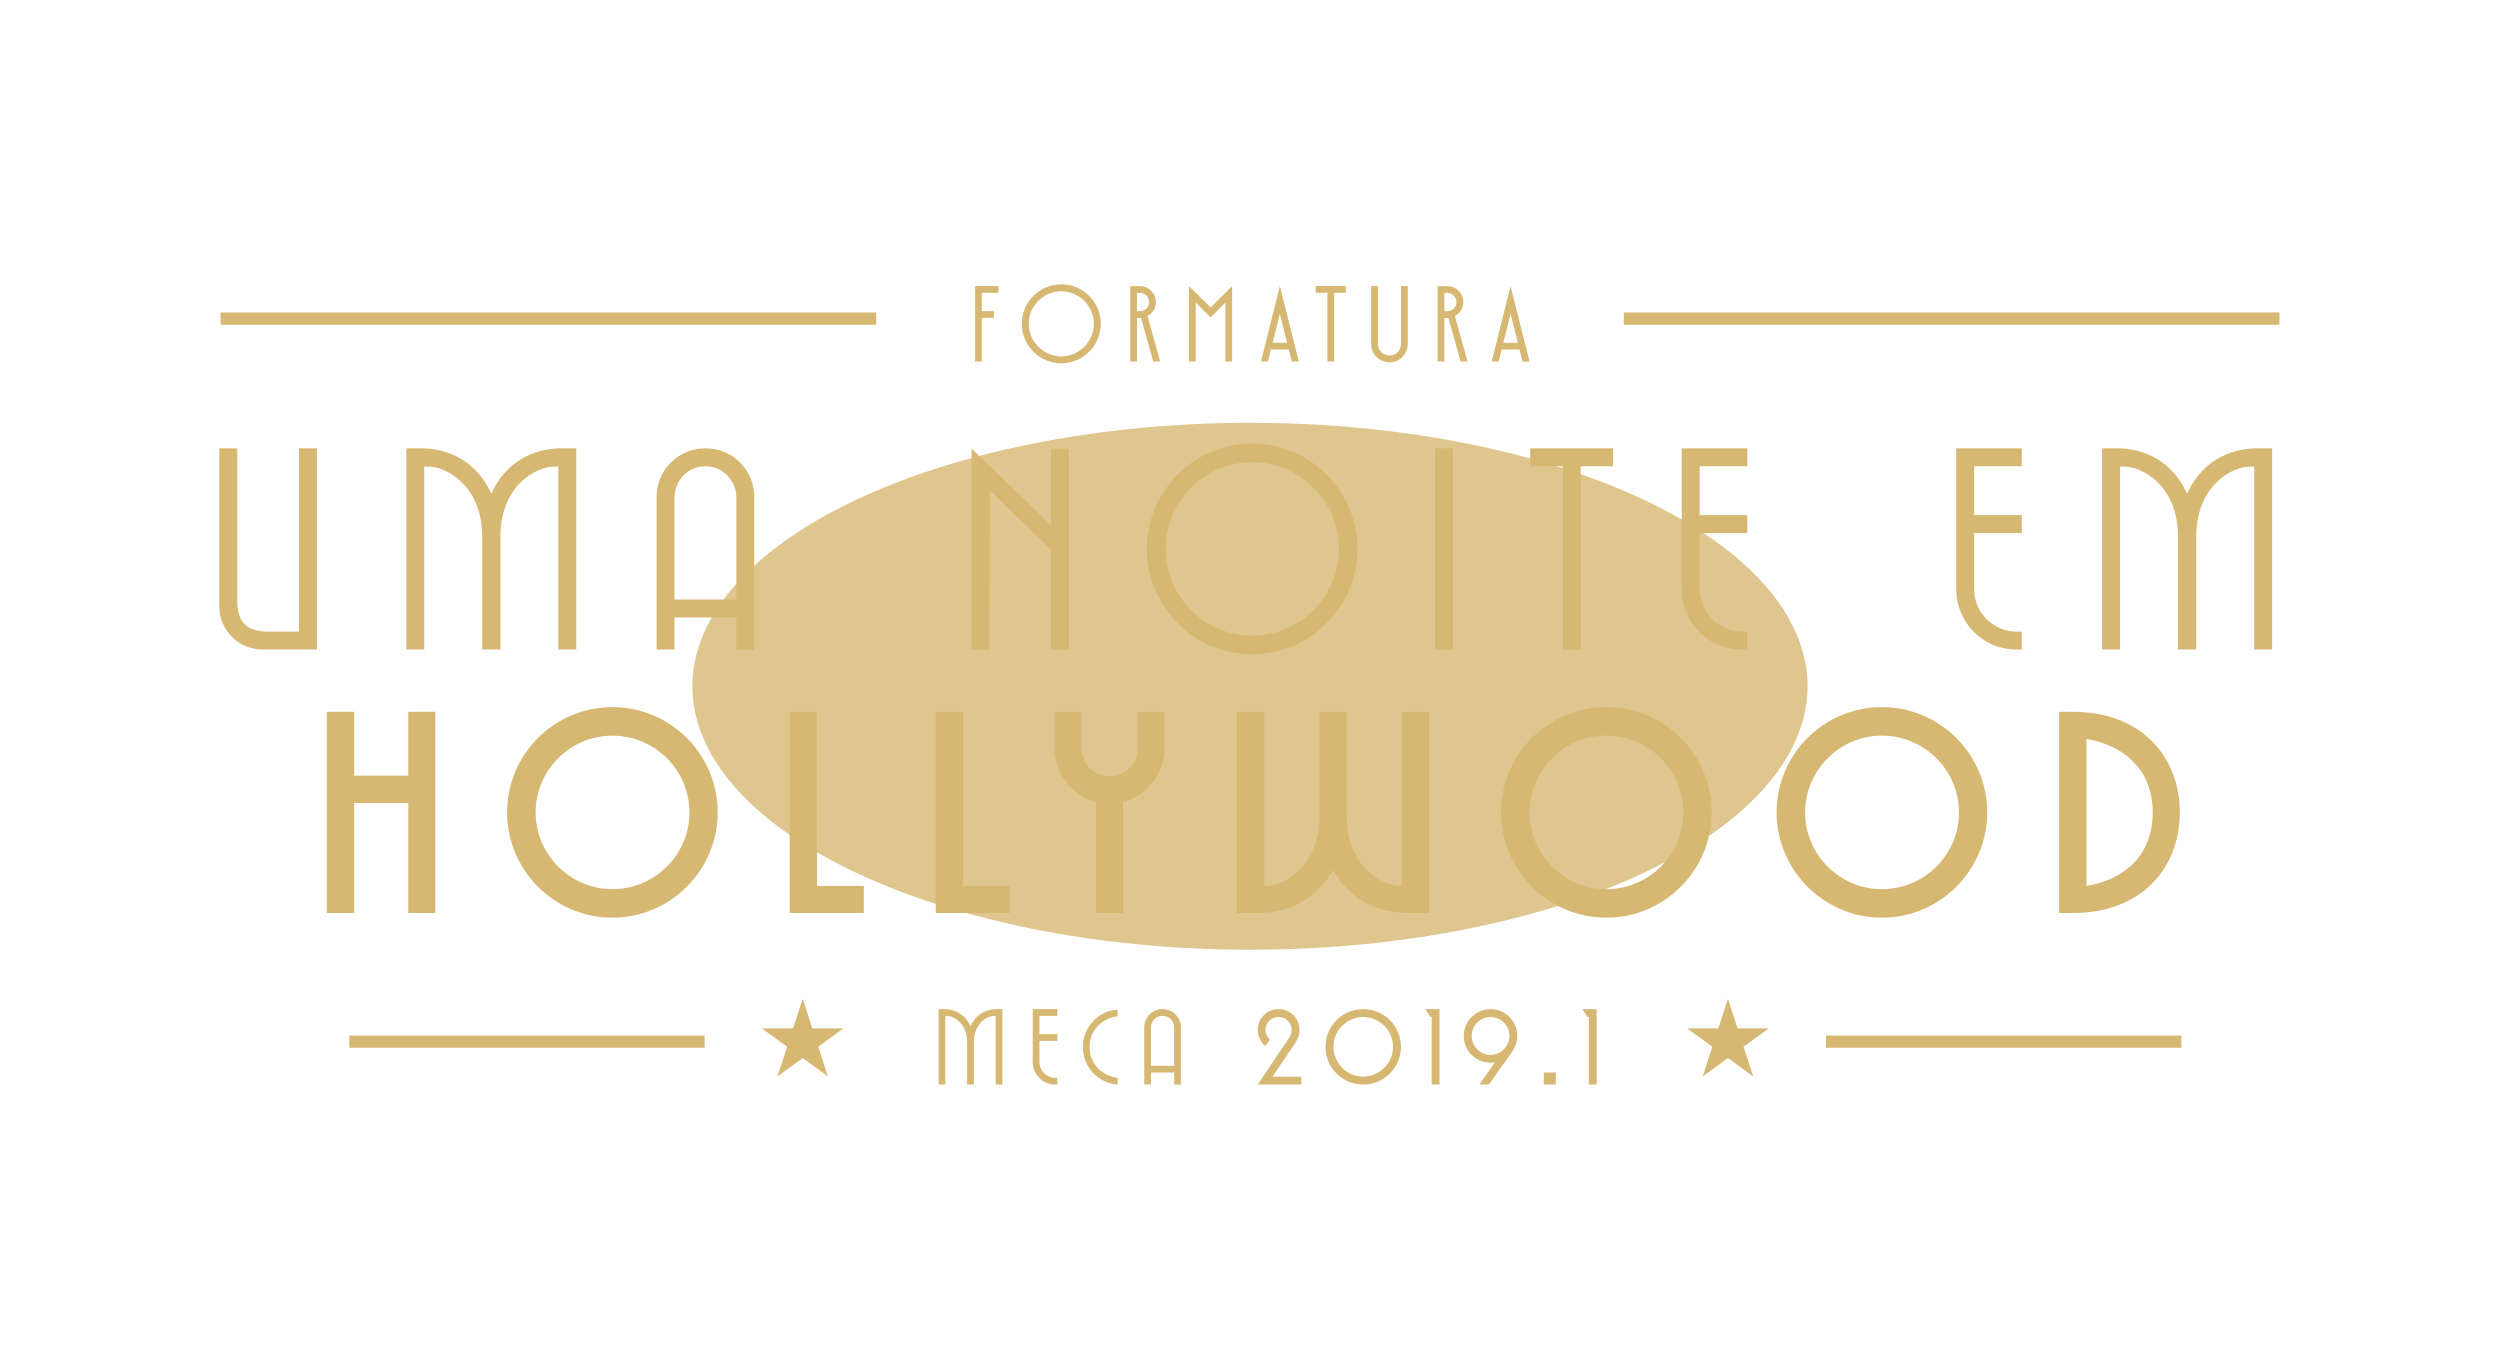 <svg width="408" height="222" viewBox="0 0 408 222" fill="none" xmlns="http://www.w3.org/2000/svg">
<g clip-path="url(#clip0_51_5)">
<g filter="url(#filter0_f_51_5)">
<ellipse cx="204" cy="112" rx="91" ry="43" fill="#D6B872" fill-opacity="0.8"/>
</g>
<path d="M48.799 103.072H43.759C40.303 103.072 38.719 101.584 38.719 98.032V73.168H35.791V99.04C35.791 102.832 39.007 106 42.751 106H51.727V73.168H48.799V103.072ZM94.051 73.168H91.123C85.795 73.408 82.099 76.336 80.179 80.56C78.259 76.336 74.563 73.408 69.235 73.168H66.307V106H69.235V76.144H69.859C72.883 76.144 78.691 79.264 78.691 87.616V106H81.667V87.616C81.667 79.264 87.475 76.144 90.499 76.144H91.123V106H94.051V73.168ZM115.13 73.168C110.282 73.168 107.162 77.152 107.162 80.992V106H110.09V100.768H120.17V106H123.098V80.992C123.098 77.152 119.978 73.168 115.13 73.168ZM115.13 76.096C118.202 76.096 120.17 78.688 120.17 81.136V97.84H110.09V81.136C110.09 78.64 112.058 76.096 115.13 76.096ZM171.515 73.216V85.696L158.555 73.216V106H161.483L161.531 79.984L171.515 89.728V106H174.443V73.216H171.515ZM204.35 72.4C194.894 72.4 187.166 80.08 187.166 89.584C187.166 99.04 194.894 106.768 204.35 106.768C213.806 106.768 221.534 99.04 221.534 89.584C221.534 80.08 213.806 72.4 204.35 72.4ZM204.35 103.744C196.574 103.744 190.238 97.36 190.238 89.584C190.238 81.808 196.574 75.424 204.35 75.424C212.126 75.424 218.51 81.808 218.51 89.584C218.51 97.36 212.126 103.744 204.35 103.744ZM234.194 106H237.122V73.168H234.194V106ZM249.725 73.168V76.096H255.053V106H257.981V76.096H263.261V73.168H249.725ZM285.161 73.168H274.457V96.304C274.457 101.152 278.441 106 284.297 106H285.161V103.072H284.297C280.505 103.072 277.385 99.952 277.385 96.16V86.992H285.161V84.064H277.385V76.096H285.161V73.168ZM329.957 73.168H319.253V96.304C319.253 101.152 323.237 106 329.093 106H329.957V103.072H329.093C325.301 103.072 322.181 99.952 322.181 96.16V86.992H329.957V84.064H322.181V76.096H329.957V73.168ZM370.81 73.168H367.882C362.554 73.408 358.858 76.336 356.938 80.56C355.018 76.336 351.322 73.408 345.994 73.168H343.066V106H345.994V76.144H346.618C349.642 76.144 355.45 79.264 355.45 87.616V106H358.426V87.616C358.426 79.264 364.234 76.144 367.258 76.144H367.882V106H370.81V73.168ZM66.629 116.168V126.584H57.797V116.168H53.333V149H57.797V131.048H66.629V149H71.045V116.168H66.629ZM99.943 115.4C90.487 115.4 82.759 123.08 82.759 132.584C82.759 142.04 90.487 149.768 99.943 149.768C109.399 149.768 117.127 142.04 117.127 132.584C117.127 123.08 109.399 115.4 99.943 115.4ZM99.943 145.112C93.079 145.112 87.415 139.496 87.415 132.584C87.415 125.672 93.079 120.056 99.943 120.056C106.855 120.056 112.519 125.672 112.519 132.584C112.519 139.496 106.855 145.112 99.943 145.112ZM128.879 116.168V149H140.975V144.584H133.343V116.168H128.879ZM152.706 116.168V149H164.802V144.584H157.17V116.168H152.706ZM185.639 122.12C185.639 124.616 183.767 126.68 181.079 126.68C178.391 126.68 176.519 124.568 176.519 122.12V116.168H172.103V122.12C172.103 125.672 174.455 129.8 178.871 130.856V149H183.287V130.856C187.703 129.8 190.055 125.672 190.055 122.12V116.168H185.639V122.12ZM233.253 149V116.168H228.789V144.584H228.597C225.573 144.584 219.765 141.464 219.765 133.112V116.168H215.349V133.112C215.349 141.464 209.541 144.584 206.517 144.584H206.325V116.168H201.861V149H206.325V148.952C211.461 148.664 215.301 145.976 217.557 141.992C219.813 145.976 223.653 148.664 228.789 148.952V149H233.253ZM262.158 115.4C252.702 115.4 244.974 123.08 244.974 132.584C244.974 142.04 252.702 149.768 262.158 149.768C271.614 149.768 279.342 142.04 279.342 132.584C279.342 123.08 271.614 115.4 262.158 115.4ZM262.158 145.112C255.294 145.112 249.63 139.496 249.63 132.584C249.63 125.672 255.294 120.056 262.158 120.056C269.07 120.056 274.734 125.672 274.734 132.584C274.734 139.496 269.07 145.112 262.158 145.112ZM307.126 115.4C297.67 115.4 289.942 123.08 289.942 132.584C289.942 142.04 297.67 149.768 307.126 149.768C316.582 149.768 324.31 142.04 324.31 132.584C324.31 123.08 316.582 115.4 307.126 115.4ZM307.126 145.112C300.262 145.112 294.598 139.496 294.598 132.584C294.598 125.672 300.262 120.056 307.126 120.056C314.038 120.056 319.702 125.672 319.702 132.584C319.702 139.496 314.038 145.112 307.126 145.112ZM336.063 116.168V149H338.319C349.503 149 355.743 141.656 355.743 132.584C355.743 123.56 349.503 116.168 338.319 116.168H336.063ZM340.527 144.584V120.584C346.863 121.688 351.327 125.816 351.327 132.584C351.327 139.448 346.863 143.528 340.527 144.584Z" fill="#D6B872"/>
<path d="M163.588 164.688H162.49C160.492 164.778 159.106 165.876 158.386 167.46C157.666 165.876 156.28 164.778 154.282 164.688H153.184V177H154.282V165.804H154.516C155.65 165.804 157.828 166.974 157.828 170.106V177H158.944V170.106C158.944 166.974 161.122 165.804 162.256 165.804H162.49V177H163.588V164.688ZM172.554 164.688H168.54V173.364C168.54 175.182 170.034 177 172.23 177H172.554V175.902H172.23C170.808 175.902 169.638 174.732 169.638 173.31V169.872H172.554V168.774H169.638V165.786H172.554V164.688ZM182.389 175.902C180.139 175.668 177.817 173.814 177.817 170.88C177.817 167.91 180.157 166.092 182.389 165.858V164.76C179.221 164.994 176.719 167.64 176.719 170.88C176.719 174.12 179.221 176.766 182.389 177V175.902ZM189.732 164.688C187.914 164.688 186.744 166.182 186.744 167.622V177H187.842V175.038H191.622V177H192.72V167.622C192.72 166.182 191.55 164.688 189.732 164.688ZM189.732 165.786C190.884 165.786 191.622 166.758 191.622 167.676V173.94H187.842V167.676C187.842 166.74 188.58 165.786 189.732 165.786ZM211.488 170.052C211.848 169.494 212.082 168.828 212.082 168.09C212.082 166.2 210.552 164.688 208.662 164.688C206.754 164.688 205.26 166.2 205.26 168.09C205.26 169.08 205.71 170.016 206.466 170.718L207.24 169.71C206.808 169.242 206.52 168.666 206.52 168.09C206.52 166.92 207.492 165.966 208.662 165.966C209.832 165.966 210.804 166.92 210.804 168.09C210.804 168.756 210.48 169.26 210.12 169.782L210.084 169.836C209.958 170.034 209.184 171.15 209.184 171.15L205.26 177H212.37V175.722H207.654L211.488 170.052ZM222.479 164.688C219.059 164.688 216.323 167.424 216.323 170.844C216.323 174.246 219.059 177 222.479 177C225.881 177 228.635 174.246 228.635 170.844C228.635 167.424 225.881 164.688 222.479 164.688ZM222.479 175.704C219.797 175.704 217.619 173.508 217.619 170.844C217.619 168.162 219.797 165.984 222.479 165.984C225.143 165.984 227.339 168.162 227.339 170.844C227.339 173.508 225.143 175.704 222.479 175.704ZM232.588 164.688L233.434 165.966H233.65V177H234.928V164.688H232.588ZM243.261 173.436C243.495 173.436 243.747 173.418 243.963 173.364L241.443 177H243.009C243.117 176.874 243.279 176.622 243.387 176.46C243.891 175.722 244.665 174.552 245.583 173.346C247.167 171.258 247.617 170.394 247.617 169.062C247.617 166.65 245.691 164.688 243.261 164.688C240.831 164.688 238.887 166.65 238.887 169.062C238.887 171.492 240.831 173.436 243.261 173.436ZM243.261 165.984C244.953 165.984 246.339 167.352 246.339 169.062C246.339 170.754 244.953 172.158 243.261 172.158C241.551 172.158 240.183 170.754 240.183 169.062C240.183 167.352 241.551 165.984 243.261 165.984ZM251.944 177H253.906V175.038H251.944V177ZM258.234 164.688L259.08 165.966H259.296V177H260.574V164.688H258.234Z" fill="#D6B872"/>
<path d="M57 170H115" stroke="#D6B872" stroke-width="2"/>
<path d="M131 163L132.572 167.837H137.657L133.543 170.826L135.114 175.663L131 172.674L126.886 175.663L128.457 170.826L124.343 167.837H129.428L131 163Z" fill="#D6B872"/>
<path d="M356 170H298" stroke="#D6B872" stroke-width="2"/>
<path d="M159.135 46.688V59H160.233V51.872H162.195V50.774H160.233V47.786H162.969V46.688H159.135ZM173.201 46.4C169.655 46.4 166.757 49.28 166.757 52.844C166.757 56.39 169.655 59.288 173.201 59.288C176.747 59.288 179.645 56.39 179.645 52.844C179.645 49.28 176.747 46.4 173.201 46.4ZM173.201 58.154C170.285 58.154 167.891 55.76 167.891 52.844C167.891 49.928 170.285 47.534 173.201 47.534C176.117 47.534 178.511 49.928 178.511 52.844C178.511 55.76 176.117 58.154 173.201 58.154ZM184.459 59H185.557V51.89H186.061C186.115 51.89 186.169 51.89 186.223 51.89L188.203 59H189.337L187.285 51.584C188.095 51.134 188.653 50.288 188.653 49.298C188.653 47.858 187.483 46.706 186.061 46.706H184.459V59ZM185.557 50.774V47.804H186.061C186.871 47.804 187.537 48.47 187.537 49.298C187.537 50.126 186.871 50.774 186.061 50.774H185.557ZM201.083 46.706L197.573 50.162L194.045 46.706V59H195.143V49.37L197.573 51.8L199.985 49.388V59H201.083V46.706ZM208.871 46.688L205.793 59H206.927L207.413 57.038H210.329L210.833 59H211.967L208.871 46.688ZM208.871 51.206L210.059 55.94H207.701L208.871 51.206ZM214.728 46.688V47.786H216.636V59H217.734V47.786H219.642V46.688H214.728ZM228.651 56.138C228.651 57.182 227.823 58.028 226.761 58.028C225.699 58.028 224.871 57.164 224.871 56.138V46.688H223.773V56.138C223.773 57.632 224.943 59.126 226.761 59.126C228.579 59.126 229.749 57.632 229.749 56.138V46.688H228.651V56.138ZM234.62 59H235.718V51.89H236.222C236.276 51.89 236.33 51.89 236.384 51.89L238.364 59H239.498L237.446 51.584C238.256 51.134 238.814 50.288 238.814 49.298C238.814 47.858 237.644 46.706 236.222 46.706H234.62V59ZM235.718 50.774V47.804H236.222C237.032 47.804 237.698 48.47 237.698 49.298C237.698 50.126 237.032 50.774 236.222 50.774H235.718ZM246.528 46.688L243.45 59H244.584L245.07 57.038H247.986L248.49 59H249.624L246.528 46.688ZM246.528 51.206L247.716 55.94H245.358L246.528 51.206Z" fill="#D6B872"/>
<path d="M372 52L265 52" stroke="#D6B872" stroke-width="2"/>
<path d="M143 52L36 52" stroke="#D6B872" stroke-width="2"/>
<path d="M282 163L283.572 167.837H288.657L284.543 170.826L286.114 175.663L282 172.674L277.886 175.663L279.457 170.826L275.343 167.837H280.428L282 163Z" fill="#D6B872"/>
</g>
<defs>
<filter id="filter0_f_51_5" x="-26" y="-70" width="460" height="364" filterUnits="userSpaceOnUse" color-interpolation-filters="sRGB">
<feFlood flood-opacity="0" result="BackgroundImageFix"/>
<feBlend mode="normal" in="SourceGraphic" in2="BackgroundImageFix" result="shape"/>
<feGaussianBlur stdDeviation="69.5" result="effect1_foregroundBlur_51_5"/>
</filter>
<clipPath id="clip0_51_5">
<rect width="408" height="222" fill="white"/>
</clipPath>
</defs>
</svg>

